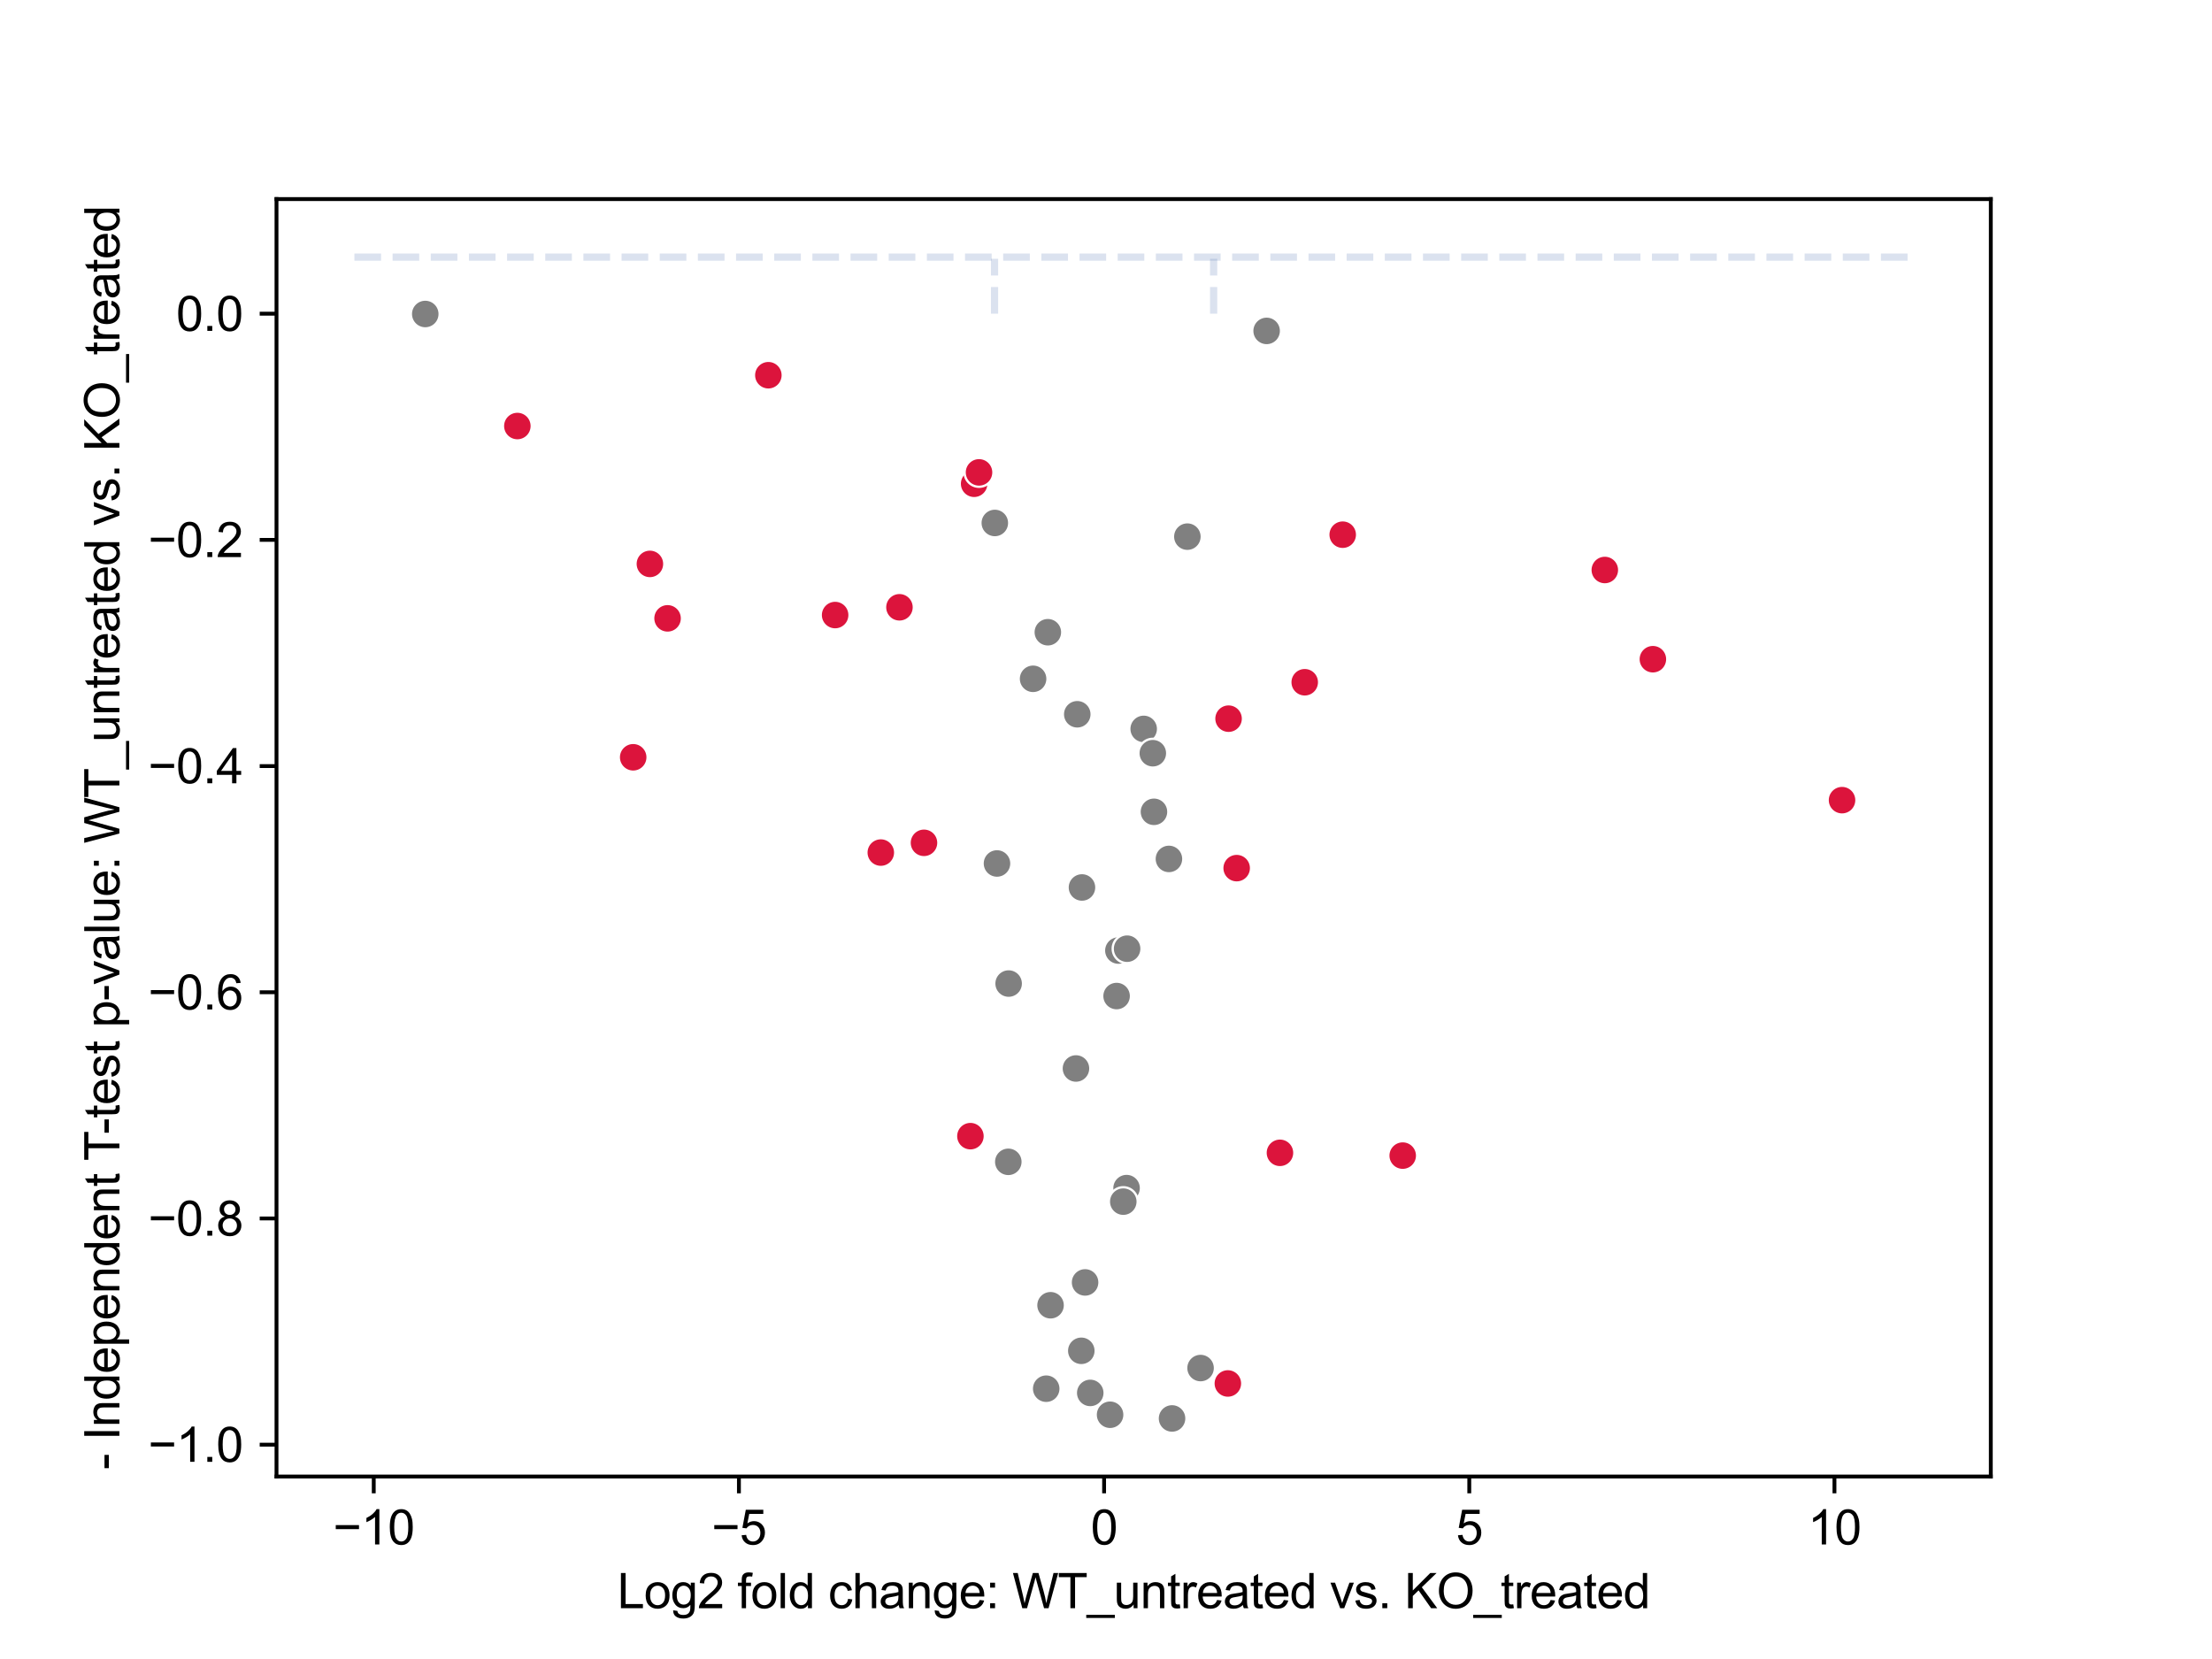 <?xml version="1.0" encoding="utf-8" standalone="no"?>
<!DOCTYPE svg PUBLIC "-//W3C//DTD SVG 1.1//EN"
  "http://www.w3.org/Graphics/SVG/1.1/DTD/svg11.dtd">
<svg xmlns:xlink="http://www.w3.org/1999/xlink" width="460.8pt" height="345.6pt" viewBox="0 0 460.8 345.6" xmlns="http://www.w3.org/2000/svg" version="1.1">
 <defs>
  <style type="text/css">*{stroke-linejoin: round; stroke-linecap: butt}</style>
 </defs>
 <g id="figure_1">
  <g id="patch_1">
   <path d="M 0 345.6 
L 460.8 345.6 
L 460.8 0 
L 0 0 
z
" style="fill: #ffffff"/>
  </g>
  <g id="axes_1">
   <g id="patch_2">
    <path d="M 57.6 307.584 
L 414.72 307.584 
L 414.72 41.472 
L 57.6 41.472 
z
" style="fill: #ffffff"/>
   </g>
   <g id="PathCollection_1">
    <defs>
     <path id="C0_0_339c1ace74" d="M 0 3 
C 0.796 3 1.559 2.684 2.121 2.121 
C 2.684 1.559 3 0.796 3 -0 
C 3 -0.796 2.684 -1.559 2.121 -2.121 
C 1.559 -2.684 0.796 -3 0 -3 
C -0.796 -3 -1.559 -2.684 -2.121 -2.121 
C -2.684 -1.559 -3 -0.796 -3 0 
C -3 0.796 -2.684 1.559 -2.121 2.121 
C -1.559 2.684 -0.796 3 0 3 
z
"/>
    </defs>
    <g clip-path="url(#p61a4e261c5)">
     <use xlink:href="#C0_0_339c1ace74" x="232.607" y="207.494" style="fill: #808080; stroke: #ffffff; stroke-width: 0.48"/>
    </g>
    <g clip-path="url(#p61a4e261c5)">
     <use xlink:href="#C0_0_339c1ace74" x="88.59" y="65.411" style="fill: #808080; stroke: #ffffff; stroke-width: 0.48"/>
    </g>
    <g clip-path="url(#p61a4e261c5)">
     <use xlink:href="#C0_0_339c1ace74" x="225.394" y="184.876" style="fill: #808080; stroke: #ffffff; stroke-width: 0.48"/>
    </g>
    <g clip-path="url(#p61a4e261c5)">
     <use xlink:href="#C0_0_339c1ace74" x="263.863" y="68.934" style="fill: #808080; stroke: #ffffff; stroke-width: 0.48"/>
    </g>
    <g clip-path="url(#p61a4e261c5)">
     <use xlink:href="#C0_0_339c1ace74" x="232.98" y="198.016" style="fill: #808080; stroke: #ffffff; stroke-width: 0.48"/>
    </g>
    <g clip-path="url(#p61a4e261c5)">
     <use xlink:href="#C0_0_339c1ace74" x="243.51" y="178.93" style="fill: #808080; stroke: #ffffff; stroke-width: 0.48"/>
    </g>
    <g clip-path="url(#p61a4e261c5)">
     <use xlink:href="#C0_0_339c1ace74" x="234.686" y="247.504" style="fill: #808080; stroke: #ffffff; stroke-width: 0.48"/>
    </g>
    <g clip-path="url(#p61a4e261c5)">
     <use xlink:href="#C0_0_339c1ace74" x="215.211" y="141.408" style="fill: #808080; stroke: #ffffff; stroke-width: 0.48"/>
    </g>
    <g clip-path="url(#p61a4e261c5)">
     <use xlink:href="#C0_0_339c1ace74" x="210.048" y="242.03" style="fill: #808080; stroke: #ffffff; stroke-width: 0.48"/>
    </g>
    <g clip-path="url(#p61a4e261c5)">
     <use xlink:href="#C0_0_339c1ace74" x="250.101" y="284.99" style="fill: #808080; stroke: #ffffff; stroke-width: 0.48"/>
    </g>
    <g clip-path="url(#p61a4e261c5)">
     <use xlink:href="#C0_0_339c1ace74" x="238.251" y="151.844" style="fill: #808080; stroke: #ffffff; stroke-width: 0.48"/>
    </g>
    <g clip-path="url(#p61a4e261c5)">
     <use xlink:href="#C0_0_339c1ace74" x="217.946" y="289.291" style="fill: #808080; stroke: #ffffff; stroke-width: 0.48"/>
    </g>
    <g clip-path="url(#p61a4e261c5)">
     <use xlink:href="#C0_0_339c1ace74" x="226.044" y="267.152" style="fill: #808080; stroke: #ffffff; stroke-width: 0.48"/>
    </g>
    <g clip-path="url(#p61a4e261c5)">
     <use xlink:href="#C0_0_339c1ace74" x="244.158" y="295.488" style="fill: #808080; stroke: #ffffff; stroke-width: 0.48"/>
    </g>
    <g clip-path="url(#p61a4e261c5)">
     <use xlink:href="#C0_0_339c1ace74" x="234.001" y="250.324" style="fill: #808080; stroke: #ffffff; stroke-width: 0.48"/>
    </g>
    <g clip-path="url(#p61a4e261c5)">
     <use xlink:href="#C0_0_339c1ace74" x="207.691" y="179.877" style="fill: #808080; stroke: #ffffff; stroke-width: 0.48"/>
    </g>
    <g clip-path="url(#p61a4e261c5)">
     <use xlink:href="#C0_0_339c1ace74" x="218.285" y="131.706" style="fill: #808080; stroke: #ffffff; stroke-width: 0.48"/>
    </g>
    <g clip-path="url(#p61a4e261c5)">
     <use xlink:href="#C0_0_339c1ace74" x="247.351" y="111.792" style="fill: #808080; stroke: #ffffff; stroke-width: 0.48"/>
    </g>
    <g clip-path="url(#p61a4e261c5)">
     <use xlink:href="#C0_0_339c1ace74" x="218.849" y="271.907" style="fill: #808080; stroke: #ffffff; stroke-width: 0.48"/>
    </g>
    <g clip-path="url(#p61a4e261c5)">
     <use xlink:href="#C0_0_339c1ace74" x="207.239" y="108.944" style="fill: #808080; stroke: #ffffff; stroke-width: 0.48"/>
    </g>
    <g clip-path="url(#p61a4e261c5)">
     <use xlink:href="#C0_0_339c1ace74" x="224.414" y="148.797" style="fill: #808080; stroke: #ffffff; stroke-width: 0.48"/>
    </g>
    <g clip-path="url(#p61a4e261c5)">
     <use xlink:href="#C0_0_339c1ace74" x="227.119" y="290.17" style="fill: #808080; stroke: #ffffff; stroke-width: 0.48"/>
    </g>
    <g clip-path="url(#p61a4e261c5)">
     <use xlink:href="#C0_0_339c1ace74" x="240.153" y="156.909" style="fill: #808080; stroke: #ffffff; stroke-width: 0.48"/>
    </g>
    <g clip-path="url(#p61a4e261c5)">
     <use xlink:href="#C0_0_339c1ace74" x="225.255" y="281.398" style="fill: #808080; stroke: #ffffff; stroke-width: 0.48"/>
    </g>
    <g clip-path="url(#p61a4e261c5)">
     <use xlink:href="#C0_0_339c1ace74" x="231.25" y="294.718" style="fill: #808080; stroke: #ffffff; stroke-width: 0.48"/>
    </g>
    <g clip-path="url(#p61a4e261c5)">
     <use xlink:href="#C0_0_339c1ace74" x="224.142" y="222.585" style="fill: #808080; stroke: #ffffff; stroke-width: 0.48"/>
    </g>
    <g clip-path="url(#p61a4e261c5)">
     <use xlink:href="#C0_0_339c1ace74" x="234.798" y="197.63" style="fill: #808080; stroke: #ffffff; stroke-width: 0.48"/>
    </g>
    <g clip-path="url(#p61a4e261c5)">
     <use xlink:href="#C0_0_339c1ace74" x="210.118" y="204.892" style="fill: #808080; stroke: #ffffff; stroke-width: 0.48"/>
    </g>
    <g clip-path="url(#p61a4e261c5)">
     <use xlink:href="#C0_0_339c1ace74" x="240.39" y="169.116" style="fill: #808080; stroke: #ffffff; stroke-width: 0.48"/>
    </g>
    <g clip-path="url(#p61a4e261c5)">
     <use xlink:href="#C0_0_339c1ace74" x="139.066" y="128.814" style="fill: #dc143c; stroke: #ffffff; stroke-width: 0.48"/>
    </g>
    <g clip-path="url(#p61a4e261c5)">
     <use xlink:href="#C0_0_339c1ace74" x="131.905" y="157.756" style="fill: #dc143c; stroke: #ffffff; stroke-width: 0.48"/>
    </g>
    <g clip-path="url(#p61a4e261c5)">
     <use xlink:href="#C0_0_339c1ace74" x="107.775" y="88.75" style="fill: #dc143c; stroke: #ffffff; stroke-width: 0.48"/>
    </g>
    <g clip-path="url(#p61a4e261c5)">
     <use xlink:href="#C0_0_339c1ace74" x="257.621" y="180.847" style="fill: #dc143c; stroke: #ffffff; stroke-width: 0.48"/>
    </g>
    <g clip-path="url(#p61a4e261c5)">
     <use xlink:href="#C0_0_339c1ace74" x="266.637" y="240.155" style="fill: #dc143c; stroke: #ffffff; stroke-width: 0.48"/>
    </g>
    <g clip-path="url(#p61a4e261c5)">
     <use xlink:href="#C0_0_339c1ace74" x="334.312" y="118.741" style="fill: #dc143c; stroke: #ffffff; stroke-width: 0.48"/>
    </g>
    <g clip-path="url(#p61a4e261c5)">
     <use xlink:href="#C0_0_339c1ace74" x="183.487" y="177.607" style="fill: #dc143c; stroke: #ffffff; stroke-width: 0.48"/>
    </g>
    <g clip-path="url(#p61a4e261c5)">
     <use xlink:href="#C0_0_339c1ace74" x="135.386" y="117.473" style="fill: #dc143c; stroke: #ffffff; stroke-width: 0.48"/>
    </g>
    <g clip-path="url(#p61a4e261c5)">
     <use xlink:href="#C0_0_339c1ace74" x="271.798" y="142.126" style="fill: #dc143c; stroke: #ffffff; stroke-width: 0.48"/>
    </g>
    <g clip-path="url(#p61a4e261c5)">
     <use xlink:href="#C0_0_339c1ace74" x="255.934" y="149.711" style="fill: #dc143c; stroke: #ffffff; stroke-width: 0.48"/>
    </g>
    <g clip-path="url(#p61a4e261c5)">
     <use xlink:href="#C0_0_339c1ace74" x="344.326" y="137.325" style="fill: #dc143c; stroke: #ffffff; stroke-width: 0.48"/>
    </g>
    <g clip-path="url(#p61a4e261c5)">
     <use xlink:href="#C0_0_339c1ace74" x="202.93" y="100.777" style="fill: #dc143c; stroke: #ffffff; stroke-width: 0.48"/>
    </g>
    <g clip-path="url(#p61a4e261c5)">
     <use xlink:href="#C0_0_339c1ace74" x="202.156" y="236.682" style="fill: #dc143c; stroke: #ffffff; stroke-width: 0.48"/>
    </g>
    <g clip-path="url(#p61a4e261c5)">
     <use xlink:href="#C0_0_339c1ace74" x="187.373" y="126.511" style="fill: #dc143c; stroke: #ffffff; stroke-width: 0.48"/>
    </g>
    <g clip-path="url(#p61a4e261c5)">
     <use xlink:href="#C0_0_339c1ace74" x="160.064" y="78.166" style="fill: #dc143c; stroke: #ffffff; stroke-width: 0.48"/>
    </g>
    <g clip-path="url(#p61a4e261c5)">
     <use xlink:href="#C0_0_339c1ace74" x="279.711" y="111.386" style="fill: #dc143c; stroke: #ffffff; stroke-width: 0.48"/>
    </g>
    <g clip-path="url(#p61a4e261c5)">
     <use xlink:href="#C0_0_339c1ace74" x="192.483" y="175.575" style="fill: #dc143c; stroke: #ffffff; stroke-width: 0.48"/>
    </g>
    <g clip-path="url(#p61a4e261c5)">
     <use xlink:href="#C0_0_339c1ace74" x="173.972" y="128.127" style="fill: #dc143c; stroke: #ffffff; stroke-width: 0.48"/>
    </g>
    <g clip-path="url(#p61a4e261c5)">
     <use xlink:href="#C0_0_339c1ace74" x="203.949" y="98.407" style="fill: #dc143c; stroke: #ffffff; stroke-width: 0.48"/>
    </g>
    <g clip-path="url(#p61a4e261c5)">
     <use xlink:href="#C0_0_339c1ace74" x="292.21" y="240.735" style="fill: #dc143c; stroke: #ffffff; stroke-width: 0.48"/>
    </g>
    <g clip-path="url(#p61a4e261c5)">
     <use xlink:href="#C0_0_339c1ace74" x="383.73" y="166.687" style="fill: #dc143c; stroke: #ffffff; stroke-width: 0.48"/>
    </g>
    <g clip-path="url(#p61a4e261c5)">
     <use xlink:href="#C0_0_339c1ace74" x="255.784" y="288.201" style="fill: #dc143c; stroke: #ffffff; stroke-width: 0.48"/>
    </g>
   </g>
   <g id="PathCollection_2"/>
   <g id="PathCollection_3"/>
   <g id="matplotlib.axis_1">
    <g id="xtick_1">
     <g id="line2d_1">
      <defs>
       <path id="me88fb9fe90" d="M 0 0 
L 0 3.5 
" style="stroke: #000000; stroke-width: 0.8"/>
      </defs>
      <g>
       <use xlink:href="#me88fb9fe90" x="77.857" y="307.584" style="stroke: #000000; stroke-width: 0.8"/>
      </g>
     </g>
     <g id="text_1">
      <!-- −10 -->
      <g transform="translate(69.375 321.742) scale(0.1 -0.1)">
       <defs>
        <path id="ArialMT-2212" d="M 3381 1997 
L 356 1997 
L 356 2522 
L 3381 2522 
L 3381 1997 
z
" transform="scale(0.016)"/>
        <path id="ArialMT-31" d="M 2384 0 
L 1822 0 
L 1822 3584 
Q 1619 3391 1289 3197 
Q 959 3003 697 2906 
L 697 3450 
Q 1169 3672 1522 3987 
Q 1875 4303 2022 4600 
L 2384 4600 
L 2384 0 
z
" transform="scale(0.016)"/>
        <path id="ArialMT-30" d="M 266 2259 
Q 266 3072 433 3567 
Q 600 4063 929 4331 
Q 1259 4600 1759 4600 
Q 2128 4600 2406 4451 
Q 2684 4303 2865 4023 
Q 3047 3744 3150 3342 
Q 3253 2941 3253 2259 
Q 3253 1453 3087 958 
Q 2922 463 2592 192 
Q 2263 -78 1759 -78 
Q 1097 -78 719 397 
Q 266 969 266 2259 
z
M 844 2259 
Q 844 1131 1108 757 
Q 1372 384 1759 384 
Q 2147 384 2411 759 
Q 2675 1134 2675 2259 
Q 2675 3391 2411 3762 
Q 2147 4134 1753 4134 
Q 1366 4134 1134 3806 
Q 844 3388 844 2259 
z
" transform="scale(0.016)"/>
       </defs>
       <use xlink:href="#ArialMT-2212"/>
       <use xlink:href="#ArialMT-31" x="58.398"/>
       <use xlink:href="#ArialMT-30" x="114.014"/>
      </g>
     </g>
    </g>
    <g id="xtick_2">
     <g id="line2d_2">
      <g>
       <use xlink:href="#me88fb9fe90" x="153.93" y="307.584" style="stroke: #000000; stroke-width: 0.8"/>
      </g>
     </g>
     <g id="text_2">
      <!-- −5 -->
      <g transform="translate(148.229 321.742) scale(0.1 -0.1)">
       <defs>
        <path id="ArialMT-35" d="M 266 1200 
L 856 1250 
Q 922 819 1161 601 
Q 1400 384 1738 384 
Q 2144 384 2425 690 
Q 2706 997 2706 1503 
Q 2706 1984 2436 2262 
Q 2166 2541 1728 2541 
Q 1456 2541 1237 2417 
Q 1019 2294 894 2097 
L 366 2166 
L 809 4519 
L 3088 4519 
L 3088 3981 
L 1259 3981 
L 1013 2750 
Q 1425 3038 1878 3038 
Q 2478 3038 2890 2622 
Q 3303 2206 3303 1553 
Q 3303 931 2941 478 
Q 2500 -78 1738 -78 
Q 1113 -78 717 272 
Q 322 622 266 1200 
z
" transform="scale(0.016)"/>
       </defs>
       <use xlink:href="#ArialMT-2212"/>
       <use xlink:href="#ArialMT-35" x="58.398"/>
      </g>
     </g>
    </g>
    <g id="xtick_3">
     <g id="line2d_3">
      <g>
       <use xlink:href="#me88fb9fe90" x="230.003" y="307.584" style="stroke: #000000; stroke-width: 0.8"/>
      </g>
     </g>
     <g id="text_3">
      <!-- 0 -->
      <g transform="translate(227.223 321.742) scale(0.1 -0.1)">
       <use xlink:href="#ArialMT-30"/>
      </g>
     </g>
    </g>
    <g id="xtick_4">
     <g id="line2d_4">
      <g>
       <use xlink:href="#me88fb9fe90" x="306.077" y="307.584" style="stroke: #000000; stroke-width: 0.8"/>
      </g>
     </g>
     <g id="text_4">
      <!-- 5 -->
      <g transform="translate(303.296 321.742) scale(0.1 -0.1)">
       <use xlink:href="#ArialMT-35"/>
      </g>
     </g>
    </g>
    <g id="xtick_5">
     <g id="line2d_5">
      <g>
       <use xlink:href="#me88fb9fe90" x="382.15" y="307.584" style="stroke: #000000; stroke-width: 0.8"/>
      </g>
     </g>
     <g id="text_5">
      <!-- 10 -->
      <g transform="translate(376.589 321.742) scale(0.1 -0.1)">
       <use xlink:href="#ArialMT-31"/>
       <use xlink:href="#ArialMT-30" x="55.615"/>
      </g>
     </g>
    </g>
    <g id="text_6">
     <!-- Log2 fold change: WT_untreated vs. KO_treated -->
     <g transform="translate(128.602 335.015) scale(0.1 -0.1)">
      <defs>
       <path id="ArialMT-4c" d="M 469 0 
L 469 4581 
L 1075 4581 
L 1075 541 
L 3331 541 
L 3331 0 
L 469 0 
z
" transform="scale(0.016)"/>
       <path id="ArialMT-6f" d="M 213 1659 
Q 213 2581 725 3025 
Q 1153 3394 1769 3394 
Q 2453 3394 2887 2945 
Q 3322 2497 3322 1706 
Q 3322 1066 3130 698 
Q 2938 331 2570 128 
Q 2203 -75 1769 -75 
Q 1072 -75 642 372 
Q 213 819 213 1659 
z
M 791 1659 
Q 791 1022 1069 705 
Q 1347 388 1769 388 
Q 2188 388 2466 706 
Q 2744 1025 2744 1678 
Q 2744 2294 2464 2611 
Q 2184 2928 1769 2928 
Q 1347 2928 1069 2612 
Q 791 2297 791 1659 
z
" transform="scale(0.016)"/>
       <path id="ArialMT-67" d="M 319 -275 
L 866 -356 
Q 900 -609 1056 -725 
Q 1266 -881 1628 -881 
Q 2019 -881 2231 -725 
Q 2444 -569 2519 -288 
Q 2563 -116 2559 434 
Q 2191 0 1641 0 
Q 956 0 581 494 
Q 206 988 206 1678 
Q 206 2153 378 2554 
Q 550 2956 876 3175 
Q 1203 3394 1644 3394 
Q 2231 3394 2613 2919 
L 2613 3319 
L 3131 3319 
L 3131 450 
Q 3131 -325 2973 -648 
Q 2816 -972 2473 -1159 
Q 2131 -1347 1631 -1347 
Q 1038 -1347 672 -1080 
Q 306 -813 319 -275 
z
M 784 1719 
Q 784 1066 1043 766 
Q 1303 466 1694 466 
Q 2081 466 2343 764 
Q 2606 1063 2606 1700 
Q 2606 2309 2336 2618 
Q 2066 2928 1684 2928 
Q 1309 2928 1046 2623 
Q 784 2319 784 1719 
z
" transform="scale(0.016)"/>
       <path id="ArialMT-32" d="M 3222 541 
L 3222 0 
L 194 0 
Q 188 203 259 391 
Q 375 700 629 1000 
Q 884 1300 1366 1694 
Q 2113 2306 2375 2664 
Q 2638 3022 2638 3341 
Q 2638 3675 2398 3904 
Q 2159 4134 1775 4134 
Q 1369 4134 1125 3890 
Q 881 3647 878 3216 
L 300 3275 
Q 359 3922 746 4261 
Q 1134 4600 1788 4600 
Q 2447 4600 2831 4234 
Q 3216 3869 3216 3328 
Q 3216 3053 3103 2787 
Q 2991 2522 2730 2228 
Q 2469 1934 1863 1422 
Q 1356 997 1212 845 
Q 1069 694 975 541 
L 3222 541 
z
" transform="scale(0.016)"/>
       <path id="ArialMT-20" transform="scale(0.016)"/>
       <path id="ArialMT-66" d="M 556 0 
L 556 2881 
L 59 2881 
L 59 3319 
L 556 3319 
L 556 3672 
Q 556 4006 616 4169 
Q 697 4388 901 4523 
Q 1106 4659 1475 4659 
Q 1713 4659 2000 4603 
L 1916 4113 
Q 1741 4144 1584 4144 
Q 1328 4144 1222 4034 
Q 1116 3925 1116 3625 
L 1116 3319 
L 1763 3319 
L 1763 2881 
L 1116 2881 
L 1116 0 
L 556 0 
z
" transform="scale(0.016)"/>
       <path id="ArialMT-6c" d="M 409 0 
L 409 4581 
L 972 4581 
L 972 0 
L 409 0 
z
" transform="scale(0.016)"/>
       <path id="ArialMT-64" d="M 2575 0 
L 2575 419 
Q 2259 -75 1647 -75 
Q 1250 -75 917 144 
Q 584 363 401 755 
Q 219 1147 219 1656 
Q 219 2153 384 2558 
Q 550 2963 881 3178 
Q 1213 3394 1622 3394 
Q 1922 3394 2156 3267 
Q 2391 3141 2538 2938 
L 2538 4581 
L 3097 4581 
L 3097 0 
L 2575 0 
z
M 797 1656 
Q 797 1019 1065 703 
Q 1334 388 1700 388 
Q 2069 388 2326 689 
Q 2584 991 2584 1609 
Q 2584 2291 2321 2609 
Q 2059 2928 1675 2928 
Q 1300 2928 1048 2622 
Q 797 2316 797 1656 
z
" transform="scale(0.016)"/>
       <path id="ArialMT-63" d="M 2588 1216 
L 3141 1144 
Q 3050 572 2676 248 
Q 2303 -75 1759 -75 
Q 1078 -75 664 370 
Q 250 816 250 1647 
Q 250 2184 428 2587 
Q 606 2991 970 3192 
Q 1334 3394 1763 3394 
Q 2303 3394 2647 3120 
Q 2991 2847 3088 2344 
L 2541 2259 
Q 2463 2594 2264 2762 
Q 2066 2931 1784 2931 
Q 1359 2931 1093 2626 
Q 828 2322 828 1663 
Q 828 994 1084 691 
Q 1341 388 1753 388 
Q 2084 388 2306 591 
Q 2528 794 2588 1216 
z
" transform="scale(0.016)"/>
       <path id="ArialMT-68" d="M 422 0 
L 422 4581 
L 984 4581 
L 984 2938 
Q 1378 3394 1978 3394 
Q 2347 3394 2619 3248 
Q 2891 3103 3008 2847 
Q 3125 2591 3125 2103 
L 3125 0 
L 2563 0 
L 2563 2103 
Q 2563 2525 2380 2717 
Q 2197 2909 1863 2909 
Q 1613 2909 1392 2779 
Q 1172 2650 1078 2428 
Q 984 2206 984 1816 
L 984 0 
L 422 0 
z
" transform="scale(0.016)"/>
       <path id="ArialMT-61" d="M 2588 409 
Q 2275 144 1986 34 
Q 1697 -75 1366 -75 
Q 819 -75 525 192 
Q 231 459 231 875 
Q 231 1119 342 1320 
Q 453 1522 633 1644 
Q 813 1766 1038 1828 
Q 1203 1872 1538 1913 
Q 2219 1994 2541 2106 
Q 2544 2222 2544 2253 
Q 2544 2597 2384 2738 
Q 2169 2928 1744 2928 
Q 1347 2928 1158 2789 
Q 969 2650 878 2297 
L 328 2372 
Q 403 2725 575 2942 
Q 747 3159 1072 3276 
Q 1397 3394 1825 3394 
Q 2250 3394 2515 3294 
Q 2781 3194 2906 3042 
Q 3031 2891 3081 2659 
Q 3109 2516 3109 2141 
L 3109 1391 
Q 3109 606 3145 398 
Q 3181 191 3288 0 
L 2700 0 
Q 2613 175 2588 409 
z
M 2541 1666 
Q 2234 1541 1622 1453 
Q 1275 1403 1131 1340 
Q 988 1278 909 1158 
Q 831 1038 831 891 
Q 831 666 1001 516 
Q 1172 366 1500 366 
Q 1825 366 2078 508 
Q 2331 650 2450 897 
Q 2541 1088 2541 1459 
L 2541 1666 
z
" transform="scale(0.016)"/>
       <path id="ArialMT-6e" d="M 422 0 
L 422 3319 
L 928 3319 
L 928 2847 
Q 1294 3394 1984 3394 
Q 2284 3394 2536 3286 
Q 2788 3178 2913 3003 
Q 3038 2828 3088 2588 
Q 3119 2431 3119 2041 
L 3119 0 
L 2556 0 
L 2556 2019 
Q 2556 2363 2490 2533 
Q 2425 2703 2258 2804 
Q 2091 2906 1866 2906 
Q 1506 2906 1245 2678 
Q 984 2450 984 1813 
L 984 0 
L 422 0 
z
" transform="scale(0.016)"/>
       <path id="ArialMT-65" d="M 2694 1069 
L 3275 997 
Q 3138 488 2766 206 
Q 2394 -75 1816 -75 
Q 1088 -75 661 373 
Q 234 822 234 1631 
Q 234 2469 665 2931 
Q 1097 3394 1784 3394 
Q 2450 3394 2872 2941 
Q 3294 2488 3294 1666 
Q 3294 1616 3291 1516 
L 816 1516 
Q 847 969 1125 678 
Q 1403 388 1819 388 
Q 2128 388 2347 550 
Q 2566 713 2694 1069 
z
M 847 1978 
L 2700 1978 
Q 2663 2397 2488 2606 
Q 2219 2931 1791 2931 
Q 1403 2931 1139 2672 
Q 875 2413 847 1978 
z
" transform="scale(0.016)"/>
       <path id="ArialMT-3a" d="M 578 2678 
L 578 3319 
L 1219 3319 
L 1219 2678 
L 578 2678 
z
M 578 0 
L 578 641 
L 1219 641 
L 1219 0 
L 578 0 
z
" transform="scale(0.016)"/>
       <path id="ArialMT-57" d="M 1294 0 
L 78 4581 
L 700 4581 
L 1397 1578 
Q 1509 1106 1591 641 
Q 1766 1375 1797 1488 
L 2669 4581 
L 3400 4581 
L 4056 2263 
Q 4303 1400 4413 641 
Q 4500 1075 4641 1638 
L 5359 4581 
L 5969 4581 
L 4713 0 
L 4128 0 
L 3163 3491 
Q 3041 3928 3019 4028 
Q 2947 3713 2884 3491 
L 1913 0 
L 1294 0 
z
" transform="scale(0.016)"/>
       <path id="ArialMT-54" d="M 1659 0 
L 1659 4041 
L 150 4041 
L 150 4581 
L 3781 4581 
L 3781 4041 
L 2266 4041 
L 2266 0 
L 1659 0 
z
" transform="scale(0.016)"/>
       <path id="ArialMT-5f" d="M -97 -1272 
L -97 -866 
L 3631 -866 
L 3631 -1272 
L -97 -1272 
z
" transform="scale(0.016)"/>
       <path id="ArialMT-75" d="M 2597 0 
L 2597 488 
Q 2209 -75 1544 -75 
Q 1250 -75 995 37 
Q 741 150 617 320 
Q 494 491 444 738 
Q 409 903 409 1263 
L 409 3319 
L 972 3319 
L 972 1478 
Q 972 1038 1006 884 
Q 1059 663 1231 536 
Q 1403 409 1656 409 
Q 1909 409 2131 539 
Q 2353 669 2445 892 
Q 2538 1116 2538 1541 
L 2538 3319 
L 3100 3319 
L 3100 0 
L 2597 0 
z
" transform="scale(0.016)"/>
       <path id="ArialMT-74" d="M 1650 503 
L 1731 6 
Q 1494 -44 1306 -44 
Q 1000 -44 831 53 
Q 663 150 594 308 
Q 525 466 525 972 
L 525 2881 
L 113 2881 
L 113 3319 
L 525 3319 
L 525 4141 
L 1084 4478 
L 1084 3319 
L 1650 3319 
L 1650 2881 
L 1084 2881 
L 1084 941 
Q 1084 700 1114 631 
Q 1144 563 1211 522 
Q 1278 481 1403 481 
Q 1497 481 1650 503 
z
" transform="scale(0.016)"/>
       <path id="ArialMT-72" d="M 416 0 
L 416 3319 
L 922 3319 
L 922 2816 
Q 1116 3169 1280 3281 
Q 1444 3394 1641 3394 
Q 1925 3394 2219 3213 
L 2025 2691 
Q 1819 2813 1613 2813 
Q 1428 2813 1281 2702 
Q 1134 2591 1072 2394 
Q 978 2094 978 1738 
L 978 0 
L 416 0 
z
" transform="scale(0.016)"/>
       <path id="ArialMT-76" d="M 1344 0 
L 81 3319 
L 675 3319 
L 1388 1331 
Q 1503 1009 1600 663 
Q 1675 925 1809 1294 
L 2547 3319 
L 3125 3319 
L 1869 0 
L 1344 0 
z
" transform="scale(0.016)"/>
       <path id="ArialMT-73" d="M 197 991 
L 753 1078 
Q 800 744 1014 566 
Q 1228 388 1613 388 
Q 2000 388 2187 545 
Q 2375 703 2375 916 
Q 2375 1106 2209 1216 
Q 2094 1291 1634 1406 
Q 1016 1563 777 1677 
Q 538 1791 414 1992 
Q 291 2194 291 2438 
Q 291 2659 392 2848 
Q 494 3038 669 3163 
Q 800 3259 1026 3326 
Q 1253 3394 1513 3394 
Q 1903 3394 2198 3281 
Q 2494 3169 2634 2976 
Q 2775 2784 2828 2463 
L 2278 2388 
Q 2241 2644 2061 2787 
Q 1881 2931 1553 2931 
Q 1166 2931 1000 2803 
Q 834 2675 834 2503 
Q 834 2394 903 2306 
Q 972 2216 1119 2156 
Q 1203 2125 1616 2013 
Q 2213 1853 2448 1751 
Q 2684 1650 2818 1456 
Q 2953 1263 2953 975 
Q 2953 694 2789 445 
Q 2625 197 2315 61 
Q 2006 -75 1616 -75 
Q 969 -75 630 194 
Q 291 463 197 991 
z
" transform="scale(0.016)"/>
       <path id="ArialMT-2e" d="M 581 0 
L 581 641 
L 1222 641 
L 1222 0 
L 581 0 
z
" transform="scale(0.016)"/>
       <path id="ArialMT-4b" d="M 469 0 
L 469 4581 
L 1075 4581 
L 1075 2309 
L 3350 4581 
L 4172 4581 
L 2250 2725 
L 4256 0 
L 3456 0 
L 1825 2319 
L 1075 1588 
L 1075 0 
L 469 0 
z
" transform="scale(0.016)"/>
       <path id="ArialMT-4f" d="M 309 2231 
Q 309 3372 921 4017 
Q 1534 4663 2503 4663 
Q 3138 4663 3647 4359 
Q 4156 4056 4423 3514 
Q 4691 2972 4691 2284 
Q 4691 1588 4409 1038 
Q 4128 488 3612 205 
Q 3097 -78 2500 -78 
Q 1853 -78 1343 234 
Q 834 547 571 1087 
Q 309 1628 309 2231 
z
M 934 2222 
Q 934 1394 1379 917 
Q 1825 441 2497 441 
Q 3181 441 3623 922 
Q 4066 1403 4066 2288 
Q 4066 2847 3877 3264 
Q 3688 3681 3323 3911 
Q 2959 4141 2506 4141 
Q 1863 4141 1398 3698 
Q 934 3256 934 2222 
z
" transform="scale(0.016)"/>
      </defs>
      <use xlink:href="#ArialMT-4c"/>
      <use xlink:href="#ArialMT-6f" x="55.615"/>
      <use xlink:href="#ArialMT-67" x="111.23"/>
      <use xlink:href="#ArialMT-32" x="166.846"/>
      <use xlink:href="#ArialMT-20" x="222.461"/>
      <use xlink:href="#ArialMT-66" x="250.244"/>
      <use xlink:href="#ArialMT-6f" x="278.027"/>
      <use xlink:href="#ArialMT-6c" x="333.643"/>
      <use xlink:href="#ArialMT-64" x="355.859"/>
      <use xlink:href="#ArialMT-20" x="411.475"/>
      <use xlink:href="#ArialMT-63" x="439.258"/>
      <use xlink:href="#ArialMT-68" x="489.258"/>
      <use xlink:href="#ArialMT-61" x="544.873"/>
      <use xlink:href="#ArialMT-6e" x="600.488"/>
      <use xlink:href="#ArialMT-67" x="656.104"/>
      <use xlink:href="#ArialMT-65" x="711.719"/>
      <use xlink:href="#ArialMT-3a" x="767.334"/>
      <use xlink:href="#ArialMT-20" x="795.117"/>
      <use xlink:href="#ArialMT-57" x="822.9"/>
      <use xlink:href="#ArialMT-54" x="917.285"/>
      <use xlink:href="#ArialMT-5f" x="978.369"/>
      <use xlink:href="#ArialMT-75" x="1033.984"/>
      <use xlink:href="#ArialMT-6e" x="1089.6"/>
      <use xlink:href="#ArialMT-74" x="1145.215"/>
      <use xlink:href="#ArialMT-72" x="1172.998"/>
      <use xlink:href="#ArialMT-65" x="1206.299"/>
      <use xlink:href="#ArialMT-61" x="1261.914"/>
      <use xlink:href="#ArialMT-74" x="1317.529"/>
      <use xlink:href="#ArialMT-65" x="1345.312"/>
      <use xlink:href="#ArialMT-64" x="1400.928"/>
      <use xlink:href="#ArialMT-20" x="1456.543"/>
      <use xlink:href="#ArialMT-76" x="1484.326"/>
      <use xlink:href="#ArialMT-73" x="1534.326"/>
      <use xlink:href="#ArialMT-2e" x="1584.326"/>
      <use xlink:href="#ArialMT-20" x="1612.109"/>
      <use xlink:href="#ArialMT-4b" x="1639.893"/>
      <use xlink:href="#ArialMT-4f" x="1706.592"/>
      <use xlink:href="#ArialMT-5f" x="1784.375"/>
      <use xlink:href="#ArialMT-74" x="1839.99"/>
      <use xlink:href="#ArialMT-72" x="1867.773"/>
      <use xlink:href="#ArialMT-65" x="1901.074"/>
      <use xlink:href="#ArialMT-61" x="1956.689"/>
      <use xlink:href="#ArialMT-74" x="2012.305"/>
      <use xlink:href="#ArialMT-65" x="2040.088"/>
      <use xlink:href="#ArialMT-64" x="2095.703"/>
     </g>
    </g>
   </g>
   <g id="matplotlib.axis_2">
    <g id="ytick_1">
     <g id="line2d_6">
      <defs>
       <path id="m96bb92fea5" d="M 0 0 
L -3.5 0 
" style="stroke: #000000; stroke-width: 0.8"/>
      </defs>
      <g>
       <use xlink:href="#m96bb92fea5" x="57.6" y="300.948" style="stroke: #000000; stroke-width: 0.8"/>
      </g>
     </g>
     <g id="text_7">
      <!-- −1.0 -->
      <g transform="translate(30.859 304.527) scale(0.1 -0.1)">
       <use xlink:href="#ArialMT-2212"/>
       <use xlink:href="#ArialMT-31" x="58.398"/>
       <use xlink:href="#ArialMT-2e" x="114.014"/>
       <use xlink:href="#ArialMT-30" x="141.797"/>
      </g>
     </g>
    </g>
    <g id="ytick_2">
     <g id="line2d_7">
      <g>
       <use xlink:href="#m96bb92fea5" x="57.6" y="253.828" style="stroke: #000000; stroke-width: 0.8"/>
      </g>
     </g>
     <g id="text_8">
      <!-- −0.8 -->
      <g transform="translate(30.859 257.407) scale(0.1 -0.1)">
       <defs>
        <path id="ArialMT-38" d="M 1131 2484 
Q 781 2613 612 2850 
Q 444 3088 444 3419 
Q 444 3919 803 4259 
Q 1163 4600 1759 4600 
Q 2359 4600 2725 4251 
Q 3091 3903 3091 3403 
Q 3091 3084 2923 2848 
Q 2756 2613 2416 2484 
Q 2838 2347 3058 2040 
Q 3278 1734 3278 1309 
Q 3278 722 2862 322 
Q 2447 -78 1769 -78 
Q 1091 -78 675 323 
Q 259 725 259 1325 
Q 259 1772 486 2073 
Q 713 2375 1131 2484 
z
M 1019 3438 
Q 1019 3113 1228 2906 
Q 1438 2700 1772 2700 
Q 2097 2700 2305 2904 
Q 2513 3109 2513 3406 
Q 2513 3716 2298 3927 
Q 2084 4138 1766 4138 
Q 1444 4138 1231 3931 
Q 1019 3725 1019 3438 
z
M 838 1322 
Q 838 1081 952 856 
Q 1066 631 1291 507 
Q 1516 384 1775 384 
Q 2178 384 2440 643 
Q 2703 903 2703 1303 
Q 2703 1709 2433 1975 
Q 2163 2241 1756 2241 
Q 1359 2241 1098 1978 
Q 838 1716 838 1322 
z
" transform="scale(0.016)"/>
       </defs>
       <use xlink:href="#ArialMT-2212"/>
       <use xlink:href="#ArialMT-30" x="58.398"/>
       <use xlink:href="#ArialMT-2e" x="114.014"/>
       <use xlink:href="#ArialMT-38" x="141.797"/>
      </g>
     </g>
    </g>
    <g id="ytick_3">
     <g id="line2d_8">
      <g>
       <use xlink:href="#m96bb92fea5" x="57.6" y="206.708" style="stroke: #000000; stroke-width: 0.8"/>
      </g>
     </g>
     <g id="text_9">
      <!-- −0.6 -->
      <g transform="translate(30.859 210.287) scale(0.1 -0.1)">
       <defs>
        <path id="ArialMT-36" d="M 3184 3459 
L 2625 3416 
Q 2550 3747 2413 3897 
Q 2184 4138 1850 4138 
Q 1581 4138 1378 3988 
Q 1113 3794 959 3422 
Q 806 3050 800 2363 
Q 1003 2672 1297 2822 
Q 1591 2972 1913 2972 
Q 2475 2972 2870 2558 
Q 3266 2144 3266 1488 
Q 3266 1056 3080 686 
Q 2894 316 2569 119 
Q 2244 -78 1831 -78 
Q 1128 -78 684 439 
Q 241 956 241 2144 
Q 241 3472 731 4075 
Q 1159 4600 1884 4600 
Q 2425 4600 2770 4297 
Q 3116 3994 3184 3459 
z
M 888 1484 
Q 888 1194 1011 928 
Q 1134 663 1356 523 
Q 1578 384 1822 384 
Q 2178 384 2434 671 
Q 2691 959 2691 1453 
Q 2691 1928 2437 2201 
Q 2184 2475 1800 2475 
Q 1419 2475 1153 2201 
Q 888 1928 888 1484 
z
" transform="scale(0.016)"/>
       </defs>
       <use xlink:href="#ArialMT-2212"/>
       <use xlink:href="#ArialMT-30" x="58.398"/>
       <use xlink:href="#ArialMT-2e" x="114.014"/>
       <use xlink:href="#ArialMT-36" x="141.797"/>
      </g>
     </g>
    </g>
    <g id="ytick_4">
     <g id="line2d_9">
      <g>
       <use xlink:href="#m96bb92fea5" x="57.6" y="159.588" style="stroke: #000000; stroke-width: 0.8"/>
      </g>
     </g>
     <g id="text_10">
      <!-- −0.4 -->
      <g transform="translate(30.859 163.167) scale(0.1 -0.1)">
       <defs>
        <path id="ArialMT-34" d="M 2069 0 
L 2069 1097 
L 81 1097 
L 81 1613 
L 2172 4581 
L 2631 4581 
L 2631 1613 
L 3250 1613 
L 3250 1097 
L 2631 1097 
L 2631 0 
L 2069 0 
z
M 2069 1613 
L 2069 3678 
L 634 1613 
L 2069 1613 
z
" transform="scale(0.016)"/>
       </defs>
       <use xlink:href="#ArialMT-2212"/>
       <use xlink:href="#ArialMT-30" x="58.398"/>
       <use xlink:href="#ArialMT-2e" x="114.014"/>
       <use xlink:href="#ArialMT-34" x="141.797"/>
      </g>
     </g>
    </g>
    <g id="ytick_5">
     <g id="line2d_10">
      <g>
       <use xlink:href="#m96bb92fea5" x="57.6" y="112.468" style="stroke: #000000; stroke-width: 0.8"/>
      </g>
     </g>
     <g id="text_11">
      <!-- −0.2 -->
      <g transform="translate(30.859 116.047) scale(0.1 -0.1)">
       <use xlink:href="#ArialMT-2212"/>
       <use xlink:href="#ArialMT-30" x="58.398"/>
       <use xlink:href="#ArialMT-2e" x="114.014"/>
       <use xlink:href="#ArialMT-32" x="141.797"/>
      </g>
     </g>
    </g>
    <g id="ytick_6">
     <g id="line2d_11">
      <g>
       <use xlink:href="#m96bb92fea5" x="57.6" y="65.348" style="stroke: #000000; stroke-width: 0.8"/>
      </g>
     </g>
     <g id="text_12">
      <!-- 0.0 -->
      <g transform="translate(36.7 68.927) scale(0.1 -0.1)">
       <use xlink:href="#ArialMT-30"/>
       <use xlink:href="#ArialMT-2e" x="55.615"/>
       <use xlink:href="#ArialMT-30" x="83.398"/>
      </g>
     </g>
    </g>
    <g id="text_13">
     <!-- - Independent T-test p-value: WT_untreated vs. KO_treated -->
     <g transform="translate(24.872 306.169) rotate(-90) scale(0.1 -0.1)">
      <defs>
       <path id="ArialMT-2d" d="M 203 1375 
L 203 1941 
L 1931 1941 
L 1931 1375 
L 203 1375 
z
" transform="scale(0.016)"/>
       <path id="ArialMT-49" d="M 597 0 
L 597 4581 
L 1203 4581 
L 1203 0 
L 597 0 
z
" transform="scale(0.016)"/>
       <path id="ArialMT-70" d="M 422 -1272 
L 422 3319 
L 934 3319 
L 934 2888 
Q 1116 3141 1344 3267 
Q 1572 3394 1897 3394 
Q 2322 3394 2647 3175 
Q 2972 2956 3137 2557 
Q 3303 2159 3303 1684 
Q 3303 1175 3120 767 
Q 2938 359 2589 142 
Q 2241 -75 1856 -75 
Q 1575 -75 1351 44 
Q 1128 163 984 344 
L 984 -1272 
L 422 -1272 
z
M 931 1641 
Q 931 1000 1190 694 
Q 1450 388 1819 388 
Q 2194 388 2461 705 
Q 2728 1022 2728 1688 
Q 2728 2322 2467 2637 
Q 2206 2953 1844 2953 
Q 1484 2953 1207 2617 
Q 931 2281 931 1641 
z
" transform="scale(0.016)"/>
      </defs>
      <use xlink:href="#ArialMT-2d"/>
      <use xlink:href="#ArialMT-20" x="33.301"/>
      <use xlink:href="#ArialMT-49" x="61.084"/>
      <use xlink:href="#ArialMT-6e" x="88.867"/>
      <use xlink:href="#ArialMT-64" x="144.482"/>
      <use xlink:href="#ArialMT-65" x="200.098"/>
      <use xlink:href="#ArialMT-70" x="255.713"/>
      <use xlink:href="#ArialMT-65" x="311.328"/>
      <use xlink:href="#ArialMT-6e" x="366.943"/>
      <use xlink:href="#ArialMT-64" x="422.559"/>
      <use xlink:href="#ArialMT-65" x="478.174"/>
      <use xlink:href="#ArialMT-6e" x="533.789"/>
      <use xlink:href="#ArialMT-74" x="589.404"/>
      <use xlink:href="#ArialMT-20" x="617.188"/>
      <use xlink:href="#ArialMT-54" x="643.221"/>
      <use xlink:href="#ArialMT-2d" x="698.805"/>
      <use xlink:href="#ArialMT-74" x="732.105"/>
      <use xlink:href="#ArialMT-65" x="759.889"/>
      <use xlink:href="#ArialMT-73" x="815.504"/>
      <use xlink:href="#ArialMT-74" x="865.504"/>
      <use xlink:href="#ArialMT-20" x="893.287"/>
      <use xlink:href="#ArialMT-70" x="921.07"/>
      <use xlink:href="#ArialMT-2d" x="976.686"/>
      <use xlink:href="#ArialMT-76" x="1009.986"/>
      <use xlink:href="#ArialMT-61" x="1059.986"/>
      <use xlink:href="#ArialMT-6c" x="1115.602"/>
      <use xlink:href="#ArialMT-75" x="1137.818"/>
      <use xlink:href="#ArialMT-65" x="1193.434"/>
      <use xlink:href="#ArialMT-3a" x="1249.049"/>
      <use xlink:href="#ArialMT-20" x="1276.832"/>
      <use xlink:href="#ArialMT-57" x="1304.615"/>
      <use xlink:href="#ArialMT-54" x="1399"/>
      <use xlink:href="#ArialMT-5f" x="1460.084"/>
      <use xlink:href="#ArialMT-75" x="1515.699"/>
      <use xlink:href="#ArialMT-6e" x="1571.314"/>
      <use xlink:href="#ArialMT-74" x="1626.93"/>
      <use xlink:href="#ArialMT-72" x="1654.713"/>
      <use xlink:href="#ArialMT-65" x="1688.014"/>
      <use xlink:href="#ArialMT-61" x="1743.629"/>
      <use xlink:href="#ArialMT-74" x="1799.244"/>
      <use xlink:href="#ArialMT-65" x="1827.027"/>
      <use xlink:href="#ArialMT-64" x="1882.643"/>
      <use xlink:href="#ArialMT-20" x="1938.258"/>
      <use xlink:href="#ArialMT-76" x="1966.041"/>
      <use xlink:href="#ArialMT-73" x="2016.041"/>
      <use xlink:href="#ArialMT-2e" x="2066.041"/>
      <use xlink:href="#ArialMT-20" x="2093.824"/>
      <use xlink:href="#ArialMT-4b" x="2121.607"/>
      <use xlink:href="#ArialMT-4f" x="2188.307"/>
      <use xlink:href="#ArialMT-5f" x="2266.09"/>
      <use xlink:href="#ArialMT-74" x="2321.705"/>
      <use xlink:href="#ArialMT-72" x="2349.488"/>
      <use xlink:href="#ArialMT-65" x="2382.789"/>
      <use xlink:href="#ArialMT-61" x="2438.404"/>
      <use xlink:href="#ArialMT-74" x="2494.02"/>
      <use xlink:href="#ArialMT-65" x="2521.803"/>
      <use xlink:href="#ArialMT-64" x="2577.418"/>
     </g>
    </g>
   </g>
   <g id="line2d_12">
    <path d="M 73.833 53.568 
L 398.487 53.568 
" clip-path="url(#p61a4e261c5)" style="fill: none; stroke-dasharray: 5.55,2.4; stroke-dashoffset: 0; stroke: #4c72b0; stroke-opacity: 0.2; stroke-width: 1.5"/>
   </g>
   <g id="line2d_13">
    <path d="M 252.825 65.348 
L 252.825 53.907 
" clip-path="url(#p61a4e261c5)" style="fill: none; stroke-dasharray: 5.55,2.4; stroke-dashoffset: 0; stroke: #4c72b0; stroke-opacity: 0.2; stroke-width: 1.5"/>
   </g>
   <g id="line2d_14">
    <path d="M 207.181 65.348 
L 207.181 53.907 
" clip-path="url(#p61a4e261c5)" style="fill: none; stroke-dasharray: 5.55,2.4; stroke-dashoffset: 0; stroke: #4c72b0; stroke-opacity: 0.2; stroke-width: 1.5"/>
   </g>
   <g id="patch_3">
    <path d="M 57.6 307.584 
L 57.6 41.472 
" style="fill: none; stroke: #000000; stroke-width: 0.8; stroke-linejoin: miter; stroke-linecap: square"/>
   </g>
   <g id="patch_4">
    <path d="M 414.72 307.584 
L 414.72 41.472 
" style="fill: none; stroke: #000000; stroke-width: 0.8; stroke-linejoin: miter; stroke-linecap: square"/>
   </g>
   <g id="patch_5">
    <path d="M 57.6 307.584 
L 414.72 307.584 
" style="fill: none; stroke: #000000; stroke-width: 0.8; stroke-linejoin: miter; stroke-linecap: square"/>
   </g>
   <g id="patch_6">
    <path d="M 57.6 41.472 
L 414.72 41.472 
" style="fill: none; stroke: #000000; stroke-width: 0.8; stroke-linejoin: miter; stroke-linecap: square"/>
   </g>
  </g>
 </g>
 <defs>
  <clipPath id="p61a4e261c5">
   <rect x="57.6" y="41.472" width="357.12" height="266.112"/>
  </clipPath>
 </defs>
</svg>
